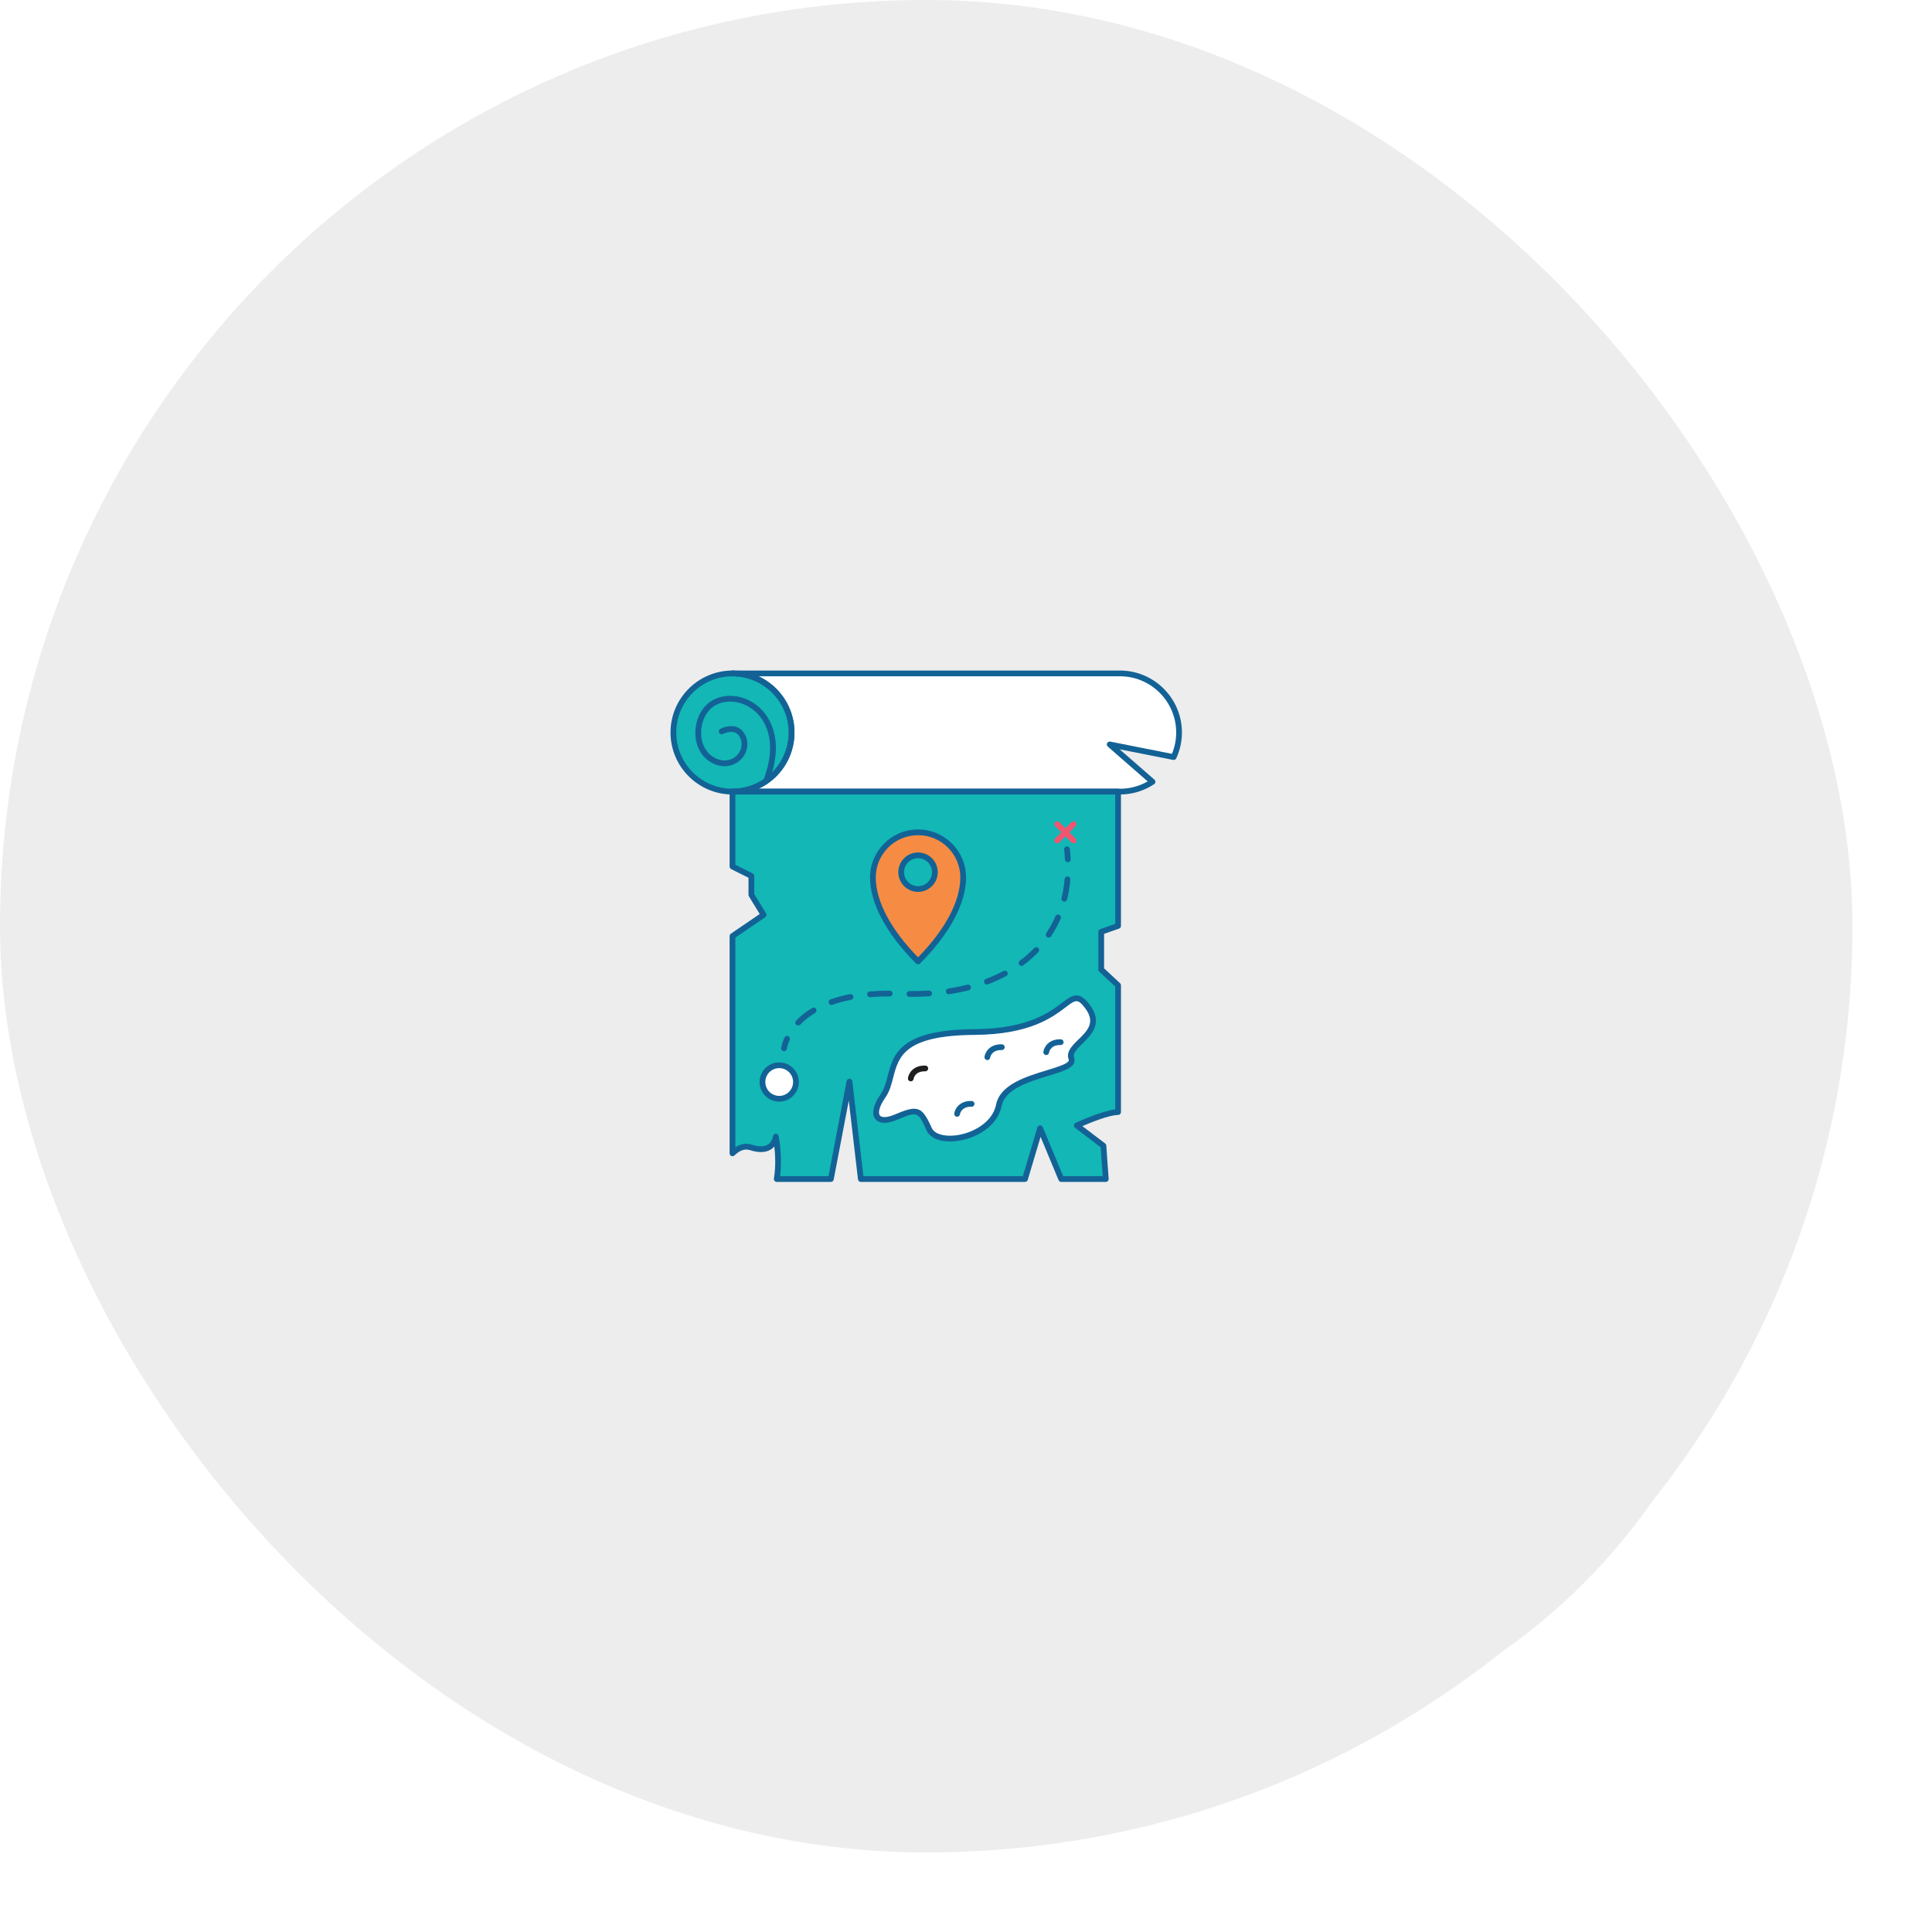 <svg width="340" height="340" viewBox="0 0 340 340" fill="none" xmlns="http://www.w3.org/2000/svg">
<g filter="url(#filter0_ii_540_986)">
<rect width="326" height="326" rx="163" fill="#EDEDED"/>
</g>
<g filter="url(#filter1_diii_540_986)">
<rect x="56" y="56" width="214" height="214" rx="107" fill="#EDEDED"/>
</g>
<path d="M194.186 201.63L189.496 198.064C189.496 198.064 194.574 195.719 196.767 195.707V173.401L193.795 170.629V163.985L196.767 162.945V139.311H128.907V152.496L132.23 154.157V157.479L134.379 160.996L128.907 164.733V202.969C129.856 202.054 130.944 201.541 132.132 201.922C136.236 203.241 136.529 200.017 136.529 200.017C136.529 200.017 137.311 203.827 136.697 207.49H146.22L149.494 190.344L151.494 207.49H180.386L183.047 198.552L186.76 207.49H194.601L194.186 201.63Z" fill="#12B7B6"/>
<path d="M192.121 200.06C190.665 200.622 189.497 201.161 189.497 201.161L194.187 204.727L194.383 207.491H194.602L194.187 201.63L192.121 200.06Z" fill="#12B7B6"/>
<path d="M136.878 205.941C136.841 206.453 136.784 206.973 136.698 207.491H136.931C136.929 206.944 136.91 206.422 136.878 205.941Z" fill="#12B7B6"/>
<path d="M133.045 161.908L128.908 164.733V167.83L134.38 164.093L133.045 161.908Z" fill="#12B7B6"/>
<path d="M196.768 139.311H128.908V142.408H196.768V139.311Z" fill="#12B7B6"/>
<path d="M193.796 173.726L196.767 176.498V173.401L193.796 170.629V173.726Z" fill="#12B7B6"/>
<path d="M161.56 146.474C157.172 146.474 153.616 150.031 153.616 154.417C153.616 158.289 155.809 163.446 161.56 169.194C167.311 163.446 169.504 158.289 169.504 154.417C169.504 150.03 165.948 146.474 161.56 146.474ZM161.56 156.456C159.921 156.456 158.592 155.129 158.592 153.491C158.592 151.854 159.921 150.526 161.56 150.526C163.199 150.526 164.526 151.855 164.526 153.491C164.526 155.128 163.199 156.456 161.56 156.456Z" fill="#F68C43"/>
<path d="M128.908 139.312C134.653 139.312 139.31 134.655 139.31 128.91C139.31 123.165 134.653 118.508 128.908 118.508C123.163 118.508 118.506 123.165 118.506 128.91C118.506 134.655 123.163 139.312 128.908 139.312Z" fill="#12B7B6"/>
<path d="M207.494 128.91C207.494 123.166 202.836 118.509 197.092 118.509H128.908C134.653 118.509 139.31 123.166 139.31 128.91C139.31 134.091 135.518 138.374 130.561 139.168L130.656 139.16C130.566 139.175 130.474 139.182 130.383 139.195C130.207 139.22 130.032 139.248 129.854 139.264C129.543 139.294 129.228 139.312 128.909 139.312H197.094C199.213 139.312 201.183 138.675 202.827 137.584L195.288 131.005L206.546 133.233C207.147 131.915 207.494 130.455 207.494 128.91Z" fill="white"/>
<path d="M137.127 193.364C138.756 193.364 140.076 192.044 140.076 190.415C140.076 188.786 138.756 187.466 137.127 187.466C135.499 187.466 134.178 188.786 134.178 190.415C134.178 192.044 135.499 193.364 137.127 193.364Z" fill="white"/>
<path d="M155.39 192.869C158.221 188.858 154.549 181.746 171.487 181.62C188.425 181.494 187.649 172.267 191.333 177.07C195.017 181.873 187.541 183.643 188.552 186.297C189.563 188.951 176.923 188.825 175.785 194.513C174.647 200.201 165.041 202.052 163.524 198.725C162.007 195.398 161.628 194.892 157.836 196.535C154.043 198.177 153.172 196.01 155.39 192.869Z" fill="white"/>
<path d="M161.56 169.7C161.431 169.7 161.301 169.651 161.203 169.552C155.985 164.337 153.111 158.962 153.111 154.417C153.111 149.758 156.901 145.968 161.56 145.968C166.219 145.968 170.01 149.758 170.01 154.417C170.01 158.961 167.136 164.336 161.918 169.552C161.818 169.651 161.689 169.7 161.56 169.7ZM161.56 146.979C157.459 146.979 154.122 150.316 154.122 154.417C154.122 158.589 156.76 163.567 161.56 168.475C166.361 163.567 168.999 158.589 168.999 154.417C168.998 150.316 165.661 146.979 161.56 146.979ZM161.56 156.961C159.645 156.961 158.086 155.404 158.086 153.49C158.086 151.576 159.644 150.019 161.56 150.019C163.474 150.019 165.032 151.576 165.032 153.49C165.032 155.404 163.474 156.961 161.56 156.961ZM161.56 151.031C160.202 151.031 159.098 152.134 159.098 153.491C159.098 154.848 160.203 155.951 161.56 155.951C162.917 155.951 164.02 154.848 164.02 153.491C164.02 152.134 162.917 151.031 161.56 151.031Z" fill="#136296"/>
<path d="M128.908 139.817C122.893 139.817 118 134.924 118 128.91C118 122.896 122.893 118.003 128.908 118.003C134.922 118.003 139.815 122.896 139.815 128.91C139.815 134.924 134.922 139.817 128.908 139.817ZM128.908 119.015C123.451 119.015 119.011 123.454 119.011 128.911C119.011 134.368 123.45 138.807 128.908 138.807C134.365 138.807 138.804 134.368 138.804 128.911C138.804 123.454 134.364 119.015 128.908 119.015Z" fill="#136296"/>
<path d="M134.812 137.969C134.751 137.969 134.689 137.958 134.629 137.934C134.369 137.833 134.24 137.54 134.341 137.28C137.114 130.14 134.328 126.52 133.002 125.296C131.038 123.482 128.279 122.958 126.138 123.99C124.599 124.733 123.55 126.462 123.4 128.5C123.256 130.455 123.989 132.177 125.359 133.107C126.73 134.038 128.23 134.072 129.371 133.203C130.358 132.45 130.753 131.251 130.376 130.15C130.155 129.504 129.82 129.1 129.352 128.914C128.421 128.545 127.251 129.152 127.239 129.158C126.991 129.288 126.686 129.194 126.556 128.948C126.425 128.702 126.518 128.397 126.764 128.265C126.828 128.23 128.351 127.433 129.719 127.971C130.471 128.267 131.014 128.891 131.333 129.822C131.845 131.319 131.302 133 129.985 134.006C128.825 134.892 126.851 135.341 124.792 133.944C123.119 132.809 122.222 130.746 122.392 128.427C122.568 126.028 123.835 123.979 125.699 123.08C128.211 121.867 131.421 122.459 133.689 124.553C135.167 125.918 138.282 129.926 135.285 137.646C135.205 137.846 135.014 137.969 134.812 137.969Z" fill="#136296"/>
<path d="M128.917 139.817C128.638 139.817 128.409 139.591 128.409 139.311C128.409 139.031 128.633 138.805 128.912 138.805H128.917C129.196 138.805 129.423 139.031 129.423 139.311C129.423 139.591 129.197 139.817 128.917 139.817Z" fill="#136296"/>
<path d="M128.917 139.817C128.638 139.817 128.409 139.591 128.409 139.311C128.409 139.031 128.633 138.805 128.912 138.805H128.917C129.196 138.805 129.423 139.031 129.423 139.311C129.423 139.591 129.197 139.817 128.917 139.817Z" fill="#136296"/>
<path d="M197.092 139.817H128.908C128.629 139.817 128.402 139.591 128.402 139.311C128.402 139.031 128.628 138.805 128.908 138.805C129.19 138.805 129.484 138.79 129.805 138.76C129.943 138.748 130.077 138.728 130.209 138.709L130.427 138.68C130.444 138.675 130.462 138.671 130.48 138.669C135.303 137.897 138.803 133.793 138.803 128.911C138.803 123.455 134.364 119.015 128.906 119.015C128.627 119.015 128.4 118.789 128.4 118.509C128.4 118.23 128.626 118.003 128.906 118.003H197.091C203.107 118.003 208 122.896 208 128.91C208 130.474 207.665 131.999 207.004 133.443C206.907 133.656 206.677 133.773 206.446 133.729L197.045 131.868L203.158 137.202C203.277 137.306 203.341 137.459 203.33 137.616C203.319 137.773 203.236 137.917 203.105 138.004C201.317 139.19 199.238 139.817 197.092 139.817ZM133.491 138.806H197.092C198.815 138.806 200.49 138.361 201.975 137.514L194.954 131.387C194.781 131.236 194.731 130.989 194.833 130.783C194.934 130.578 195.157 130.466 195.385 130.51L206.243 132.659C206.738 131.457 206.989 130.198 206.989 128.911C206.989 123.455 202.55 119.015 197.092 119.015H133.493C137.223 120.75 139.815 124.533 139.815 128.911C139.815 133.272 137.281 137.069 133.491 138.806Z" fill="#136296"/>
<path d="M128.917 119.015C128.638 119.015 128.409 118.789 128.409 118.509C128.409 118.23 128.633 118.003 128.912 118.003H128.917C129.196 118.003 129.423 118.229 129.423 118.509C129.423 118.788 129.197 119.015 128.917 119.015Z" fill="#136296"/>
<path d="M194.601 207.997H186.76C186.556 207.997 186.371 207.874 186.293 207.685L183.125 200.06L180.869 207.635C180.805 207.85 180.608 207.996 180.385 207.996H151.493C151.236 207.996 151.02 207.804 150.991 207.549L149.372 193.673L146.716 207.585C146.671 207.823 146.462 207.996 146.219 207.996H136.696C136.547 207.996 136.406 207.931 136.31 207.817C136.214 207.703 136.173 207.553 136.197 207.407C136.545 205.335 136.429 203.192 136.273 201.77C136.123 201.94 135.943 202.102 135.729 202.244C134.807 202.854 133.544 202.908 131.976 202.403C131.087 202.118 130.199 202.423 129.257 203.332C129.111 203.473 128.895 203.513 128.708 203.433C128.521 203.354 128.4 203.171 128.4 202.968V164.733C128.4 164.566 128.482 164.41 128.621 164.316L133.696 160.851L131.797 157.744C131.749 157.665 131.723 157.573 131.723 157.48V154.47L128.679 152.949C128.508 152.863 128.4 152.688 128.4 152.497V139.311C128.4 139.032 128.626 138.805 128.906 138.805H196.766C197.045 138.805 197.272 139.031 197.272 139.311V162.946C197.272 163.161 197.136 163.352 196.933 163.423L194.3 164.344V170.409L197.111 173.031C197.213 173.127 197.271 173.261 197.271 173.401V195.707C197.271 195.985 197.046 196.211 196.768 196.213C195.204 196.221 191.967 197.538 190.482 198.18L194.49 201.228C194.606 201.316 194.678 201.45 194.688 201.595L195.103 207.456C195.113 207.596 195.064 207.734 194.969 207.836C194.875 207.938 194.741 207.997 194.601 207.997ZM187.097 206.985H194.058L193.698 201.894L189.19 198.467C189.049 198.36 188.974 198.186 188.993 198.01C189.012 197.833 189.122 197.68 189.284 197.606C189.481 197.515 193.827 195.518 196.261 195.235V173.621L193.45 170.999C193.348 170.903 193.29 170.769 193.29 170.629V163.985C193.29 163.77 193.426 163.579 193.629 163.508L196.262 162.587V139.817H129.413V152.184L132.457 153.705C132.628 153.791 132.736 153.966 132.736 154.157V157.337L134.811 160.733C134.951 160.963 134.887 161.262 134.664 161.414L129.413 165V201.912C130.36 201.29 131.322 201.132 132.287 201.441C133.549 201.847 134.519 201.834 135.172 201.401C135.921 200.906 136.025 199.981 136.026 199.971C136.049 199.721 136.251 199.526 136.501 199.512C136.734 199.501 136.974 199.669 137.024 199.915C137.055 200.066 137.739 203.469 137.283 206.984H145.801L148.996 190.249C149.043 190.004 149.262 189.834 149.511 189.838C149.76 189.847 149.966 190.037 149.995 190.285L151.943 206.984H180.008L182.562 198.407C182.623 198.202 182.806 198.057 183.02 198.046C183.235 198.036 183.431 198.159 183.513 198.357L187.097 206.985Z" fill="#136296"/>
<path d="M137.972 184.992C137.95 184.992 137.927 184.991 137.905 184.987C137.628 184.95 137.434 184.698 137.47 184.422C137.474 184.391 137.574 183.655 138.054 182.6C138.17 182.346 138.468 182.233 138.724 182.349C138.978 182.465 139.09 182.764 138.975 183.018C138.563 183.924 138.474 184.548 138.473 184.554C138.439 184.807 138.221 184.992 137.972 184.992Z" fill="#136296"/>
<path d="M140.47 180.468C140.344 180.468 140.218 180.421 140.12 180.328C139.918 180.135 139.911 179.815 140.105 179.613C140.902 178.78 141.851 178.031 142.925 177.386C143.165 177.242 143.475 177.319 143.619 177.559C143.763 177.798 143.685 178.109 143.446 178.253C142.449 178.852 141.571 179.546 140.834 180.314C140.736 180.416 140.603 180.468 140.47 180.468ZM146.326 176.861C146.118 176.861 145.923 176.732 145.85 176.524C145.757 176.261 145.894 175.972 146.157 175.878C147.212 175.504 148.363 175.193 149.576 174.954C149.849 174.9 150.116 175.079 150.17 175.353C150.224 175.627 150.045 175.893 149.771 175.947C148.606 176.176 147.504 176.473 146.496 176.831C146.439 176.851 146.382 176.861 146.326 176.861ZM153.109 175.486C152.849 175.486 152.628 175.287 152.606 175.023C152.582 174.745 152.789 174.5 153.067 174.477C154.176 174.384 155.35 174.337 156.556 174.337C156.842 174.352 157.076 174.56 157.076 174.843C157.076 175.125 156.836 175.359 156.567 175.349C155.378 175.349 154.232 175.395 153.152 175.486C153.138 175.485 153.124 175.486 153.109 175.486ZM160.528 175.426L160.043 175.424C159.764 175.422 159.539 175.193 159.542 174.914C159.544 174.637 159.771 174.413 160.048 174.413H160.052L160.528 174.415C161.528 174.415 162.522 174.383 163.483 174.321C163.753 174.303 164.002 174.515 164.02 174.793C164.038 175.071 163.827 175.312 163.548 175.33C162.566 175.394 161.55 175.426 160.528 175.426ZM166.965 174.964C166.719 174.964 166.503 174.784 166.465 174.534C166.424 174.258 166.614 174 166.89 173.959C168.041 173.786 169.169 173.561 170.244 173.29C170.515 173.223 170.79 173.386 170.858 173.657C170.926 173.928 170.762 174.203 170.491 174.271C169.385 174.55 168.225 174.782 167.041 174.96C167.016 174.963 166.99 174.964 166.965 174.964ZM173.679 173.254C173.475 173.254 173.282 173.129 173.206 172.926C173.107 172.665 173.24 172.373 173.501 172.275C174.585 171.867 175.628 171.397 176.602 170.878C176.85 170.746 177.155 170.84 177.286 171.086C177.417 171.332 177.324 171.639 177.078 171.77C176.065 172.31 174.981 172.798 173.856 173.221C173.799 173.243 173.738 173.254 173.679 173.254ZM179.773 169.98C179.618 169.98 179.466 169.909 179.367 169.776C179.201 169.552 179.247 169.235 179.471 169.069C180.388 168.388 181.243 167.637 182.011 166.838C182.205 166.636 182.524 166.63 182.726 166.824C182.927 167.017 182.933 167.337 182.74 167.539C181.933 168.378 181.037 169.166 180.074 169.881C179.983 169.948 179.877 169.98 179.773 169.98ZM184.547 164.995C184.451 164.995 184.353 164.968 184.267 164.91C184.034 164.755 183.972 164.441 184.127 164.209C184.748 163.278 185.29 162.281 185.74 161.246C185.851 160.99 186.149 160.872 186.405 160.983C186.661 161.094 186.779 161.392 186.668 161.648C186.195 162.739 185.624 163.789 184.969 164.77C184.87 164.916 184.71 164.995 184.547 164.995ZM187.303 158.668C187.263 158.668 187.223 158.663 187.183 158.654C186.912 158.588 186.746 158.314 186.812 158.043C187.074 156.97 187.257 155.845 187.356 154.699C187.38 154.421 187.616 154.208 187.903 154.239C188.181 154.263 188.387 154.508 188.363 154.786C188.26 155.983 188.069 157.159 187.795 158.283C187.737 158.513 187.53 158.668 187.303 158.668Z" fill="#136296"/>
<path d="M187.916 151.734C187.648 151.734 187.425 151.523 187.411 151.253C187.384 150.691 187.337 150.108 187.272 149.518C187.241 149.241 187.442 148.991 187.719 148.96C187.998 148.928 188.246 149.13 188.277 149.407C188.344 150.017 188.393 150.621 188.421 151.203C188.434 151.482 188.219 151.719 187.941 151.733C187.933 151.734 187.924 151.734 187.916 151.734Z" fill="#136296"/>
<path d="M188.206 146.474L189.278 145.401C189.476 145.204 189.476 144.883 189.278 144.686C189.08 144.489 188.761 144.489 188.563 144.686L187.491 145.759L186.419 144.686C186.221 144.489 185.902 144.489 185.704 144.686C185.506 144.883 185.506 145.203 185.704 145.401L186.776 146.474L185.704 147.547C185.506 147.744 185.506 148.065 185.704 148.262C185.803 148.361 185.932 148.41 186.061 148.41C186.19 148.41 186.32 148.361 186.418 148.262L187.49 147.189L188.562 148.262C188.661 148.361 188.79 148.41 188.919 148.41C189.048 148.41 189.178 148.361 189.276 148.262C189.474 148.065 189.474 147.745 189.276 147.547L188.206 146.474Z" fill="#F0566F"/>
<path d="M137.127 193.87C135.222 193.87 133.672 192.32 133.672 190.415C133.672 188.51 135.222 186.96 137.127 186.96C139.032 186.96 140.582 188.51 140.582 190.415C140.581 192.32 139.032 193.87 137.127 193.87ZM137.127 187.972C135.78 187.972 134.683 189.068 134.683 190.415C134.683 191.762 135.779 192.859 137.127 192.859C138.474 192.859 139.571 191.763 139.571 190.415C139.571 189.067 138.474 187.972 137.127 187.972Z" fill="#136296"/>
<path d="M167.168 200.88C165.157 200.88 163.629 200.173 163.063 198.933C161.614 195.757 161.496 195.498 158.036 196.998C155.502 198.097 154.462 197.447 154.067 196.961C153.324 196.047 153.655 194.449 154.977 192.577C155.62 191.667 155.908 190.552 156.212 189.372C157.2 185.547 158.32 181.212 171.483 181.113C180.867 181.043 184.652 178.179 186.914 176.468C188.666 175.143 189.823 174.269 191.734 176.761C194.228 180.013 192.064 182.126 190.484 183.669C189.399 184.729 188.76 185.422 189.024 186.116C189.156 186.462 189.143 186.814 188.987 187.133C188.512 188.101 186.824 188.616 184.488 189.327C181.095 190.361 176.873 191.647 176.28 194.611C175.538 198.322 171.6 200.429 168.254 200.815C167.88 200.859 167.516 200.88 167.168 200.88ZM160.86 195.119C162.263 195.119 162.92 196.183 163.984 198.514C164.451 199.539 166.077 200.049 168.139 199.811C171.227 199.454 174.675 197.485 175.289 194.412C176 190.856 180.543 189.471 184.194 188.359C185.966 187.819 187.798 187.261 188.079 186.687C188.107 186.631 188.117 186.574 188.079 186.475C187.56 185.111 188.687 184.01 189.778 182.945C191.373 181.387 192.879 179.916 190.931 177.376C189.632 175.681 189.268 175.954 187.524 177.274C185.162 179.061 181.21 182.052 171.491 182.124C159.104 182.216 158.132 185.982 157.191 189.624C156.877 190.84 156.552 192.097 155.803 193.159C154.672 194.761 154.51 195.902 154.852 196.322C155.129 196.662 156.004 196.775 157.634 196.069C159.071 195.448 160.08 195.119 160.86 195.119Z" fill="#136296"/>
<path d="M160.282 190.299C160.258 190.299 160.235 190.298 160.21 190.294C159.935 190.255 159.744 190.004 159.78 189.729C159.885 188.942 160.683 187.456 162.849 187.525C163.128 187.532 163.349 187.764 163.342 188.043C163.335 188.322 163.091 188.551 162.824 188.535C162.791 188.534 162.76 188.534 162.729 188.534C161.037 188.534 160.804 189.729 160.783 189.867C160.744 190.117 160.529 190.299 160.282 190.299Z" fill="#1F1F1F"/>
<path d="M173.755 186.556C173.731 186.556 173.708 186.555 173.683 186.551C173.408 186.512 173.217 186.261 173.253 185.986C173.358 185.199 174.155 183.712 176.322 183.782C176.601 183.789 176.822 184.021 176.815 184.3C176.808 184.575 176.583 184.793 176.309 184.793C176.305 184.793 176.301 184.793 176.296 184.793C176.263 184.792 176.232 184.792 176.201 184.792C174.509 184.792 174.276 185.987 174.255 186.125C174.217 186.375 174.001 186.556 173.755 186.556Z" fill="#136296"/>
<path d="M184.117 185.673C184.093 185.673 184.07 185.672 184.045 185.668C183.77 185.629 183.579 185.378 183.615 185.103C183.72 184.316 184.517 182.829 186.684 182.899C186.963 182.906 187.184 183.138 187.177 183.417C187.17 183.696 186.925 183.926 186.659 183.909C186.626 183.908 186.595 183.908 186.564 183.908C184.872 183.908 184.639 185.103 184.618 185.241C184.58 185.492 184.364 185.673 184.117 185.673Z" fill="#136296"/>
<path d="M168.433 196.529C168.409 196.529 168.386 196.528 168.361 196.524C168.086 196.485 167.895 196.234 167.931 195.959C168.036 195.172 168.83 193.69 171 193.755C171.279 193.762 171.5 193.994 171.493 194.273C171.486 194.552 171.262 194.778 170.975 194.765C170.942 194.764 170.911 194.764 170.88 194.764C169.188 194.764 168.955 195.959 168.934 196.097C168.896 196.347 168.68 196.529 168.433 196.529Z" fill="#136296"/>
<defs>
<filter id="filter0_ii_540_986" x="-20" y="-20" width="366" height="366" filterUnits="userSpaceOnUse" color-interpolation-filters="sRGB">
<feFlood flood-opacity="0" result="BackgroundImageFix"/>
<feBlend mode="normal" in="SourceGraphic" in2="BackgroundImageFix" result="shape"/>
<feColorMatrix in="SourceAlpha" type="matrix" values="0 0 0 0 0 0 0 0 0 0 0 0 0 0 0 0 0 0 127 0" result="hardAlpha"/>
<feOffset dx="20" dy="20"/>
<feGaussianBlur stdDeviation="25"/>
<feComposite in2="hardAlpha" operator="arithmetic" k2="-1" k3="1"/>
<feColorMatrix type="matrix" values="0 0 0 0 0.804 0 0 0 0 0.804 0 0 0 0 0.804 0 0 0 1 0"/>
<feBlend mode="normal" in2="shape" result="effect1_innerShadow_540_986"/>
<feColorMatrix in="SourceAlpha" type="matrix" values="0 0 0 0 0 0 0 0 0 0 0 0 0 0 0 0 0 0 127 0" result="hardAlpha"/>
<feOffset dx="-20" dy="-20"/>
<feGaussianBlur stdDeviation="25"/>
<feComposite in2="hardAlpha" operator="arithmetic" k2="-1" k3="1"/>
<feColorMatrix type="matrix" values="0 0 0 0 1 0 0 0 0 1 0 0 0 0 1 0 0 0 1 0"/>
<feBlend mode="normal" in2="effect1_innerShadow_540_986" result="effect2_innerShadow_540_986"/>
</filter>
<filter id="filter1_diii_540_986" x="26" y="26" width="314" height="314" filterUnits="userSpaceOnUse" color-interpolation-filters="sRGB">
<feFlood flood-opacity="0" result="BackgroundImageFix"/>
<feColorMatrix in="SourceAlpha" type="matrix" values="0 0 0 0 0 0 0 0 0 0 0 0 0 0 0 0 0 0 127 0" result="hardAlpha"/>
<feOffset dx="20" dy="20"/>
<feGaussianBlur stdDeviation="25"/>
<feColorMatrix type="matrix" values="0 0 0 0 0 0 0 0 0 0 0 0 0 0 0 0 0 0 0.18 0"/>
<feBlend mode="normal" in2="BackgroundImageFix" result="effect1_dropShadow_540_986"/>
<feBlend mode="normal" in="SourceGraphic" in2="effect1_dropShadow_540_986" result="shape"/>
<feColorMatrix in="SourceAlpha" type="matrix" values="0 0 0 0 0 0 0 0 0 0 0 0 0 0 0 0 0 0 127 0" result="hardAlpha"/>
<feOffset dx="20" dy="20"/>
<feGaussianBlur stdDeviation="25"/>
<feComposite in2="hardAlpha" operator="arithmetic" k2="-1" k3="1"/>
<feColorMatrix type="matrix" values="0 0 0 0 1 0 0 0 0 1 0 0 0 0 1 0 0 0 1 0"/>
<feBlend mode="normal" in2="shape" result="effect2_innerShadow_540_986"/>
<feColorMatrix in="SourceAlpha" type="matrix" values="0 0 0 0 0 0 0 0 0 0 0 0 0 0 0 0 0 0 127 0" result="hardAlpha"/>
<feOffset dx="-20" dy="-20"/>
<feGaussianBlur stdDeviation="25"/>
<feComposite in2="hardAlpha" operator="arithmetic" k2="-1" k3="1"/>
<feColorMatrix type="matrix" values="0 0 0 0 0.804 0 0 0 0 0.804 0 0 0 0 0.804 0 0 0 1 0"/>
<feBlend mode="normal" in2="effect2_innerShadow_540_986" result="effect3_innerShadow_540_986"/>
<feColorMatrix in="SourceAlpha" type="matrix" values="0 0 0 0 0 0 0 0 0 0 0 0 0 0 0 0 0 0 127 0" result="hardAlpha"/>
<feOffset dx="20" dy="20"/>
<feGaussianBlur stdDeviation="25"/>
<feComposite in2="hardAlpha" operator="arithmetic" k2="-1" k3="1"/>
<feColorMatrix type="matrix" values="0 0 0 0 1 0 0 0 0 1 0 0 0 0 1 0 0 0 0.25 0"/>
<feBlend mode="normal" in2="effect3_innerShadow_540_986" result="effect4_innerShadow_540_986"/>
</filter>
</defs>
</svg>
